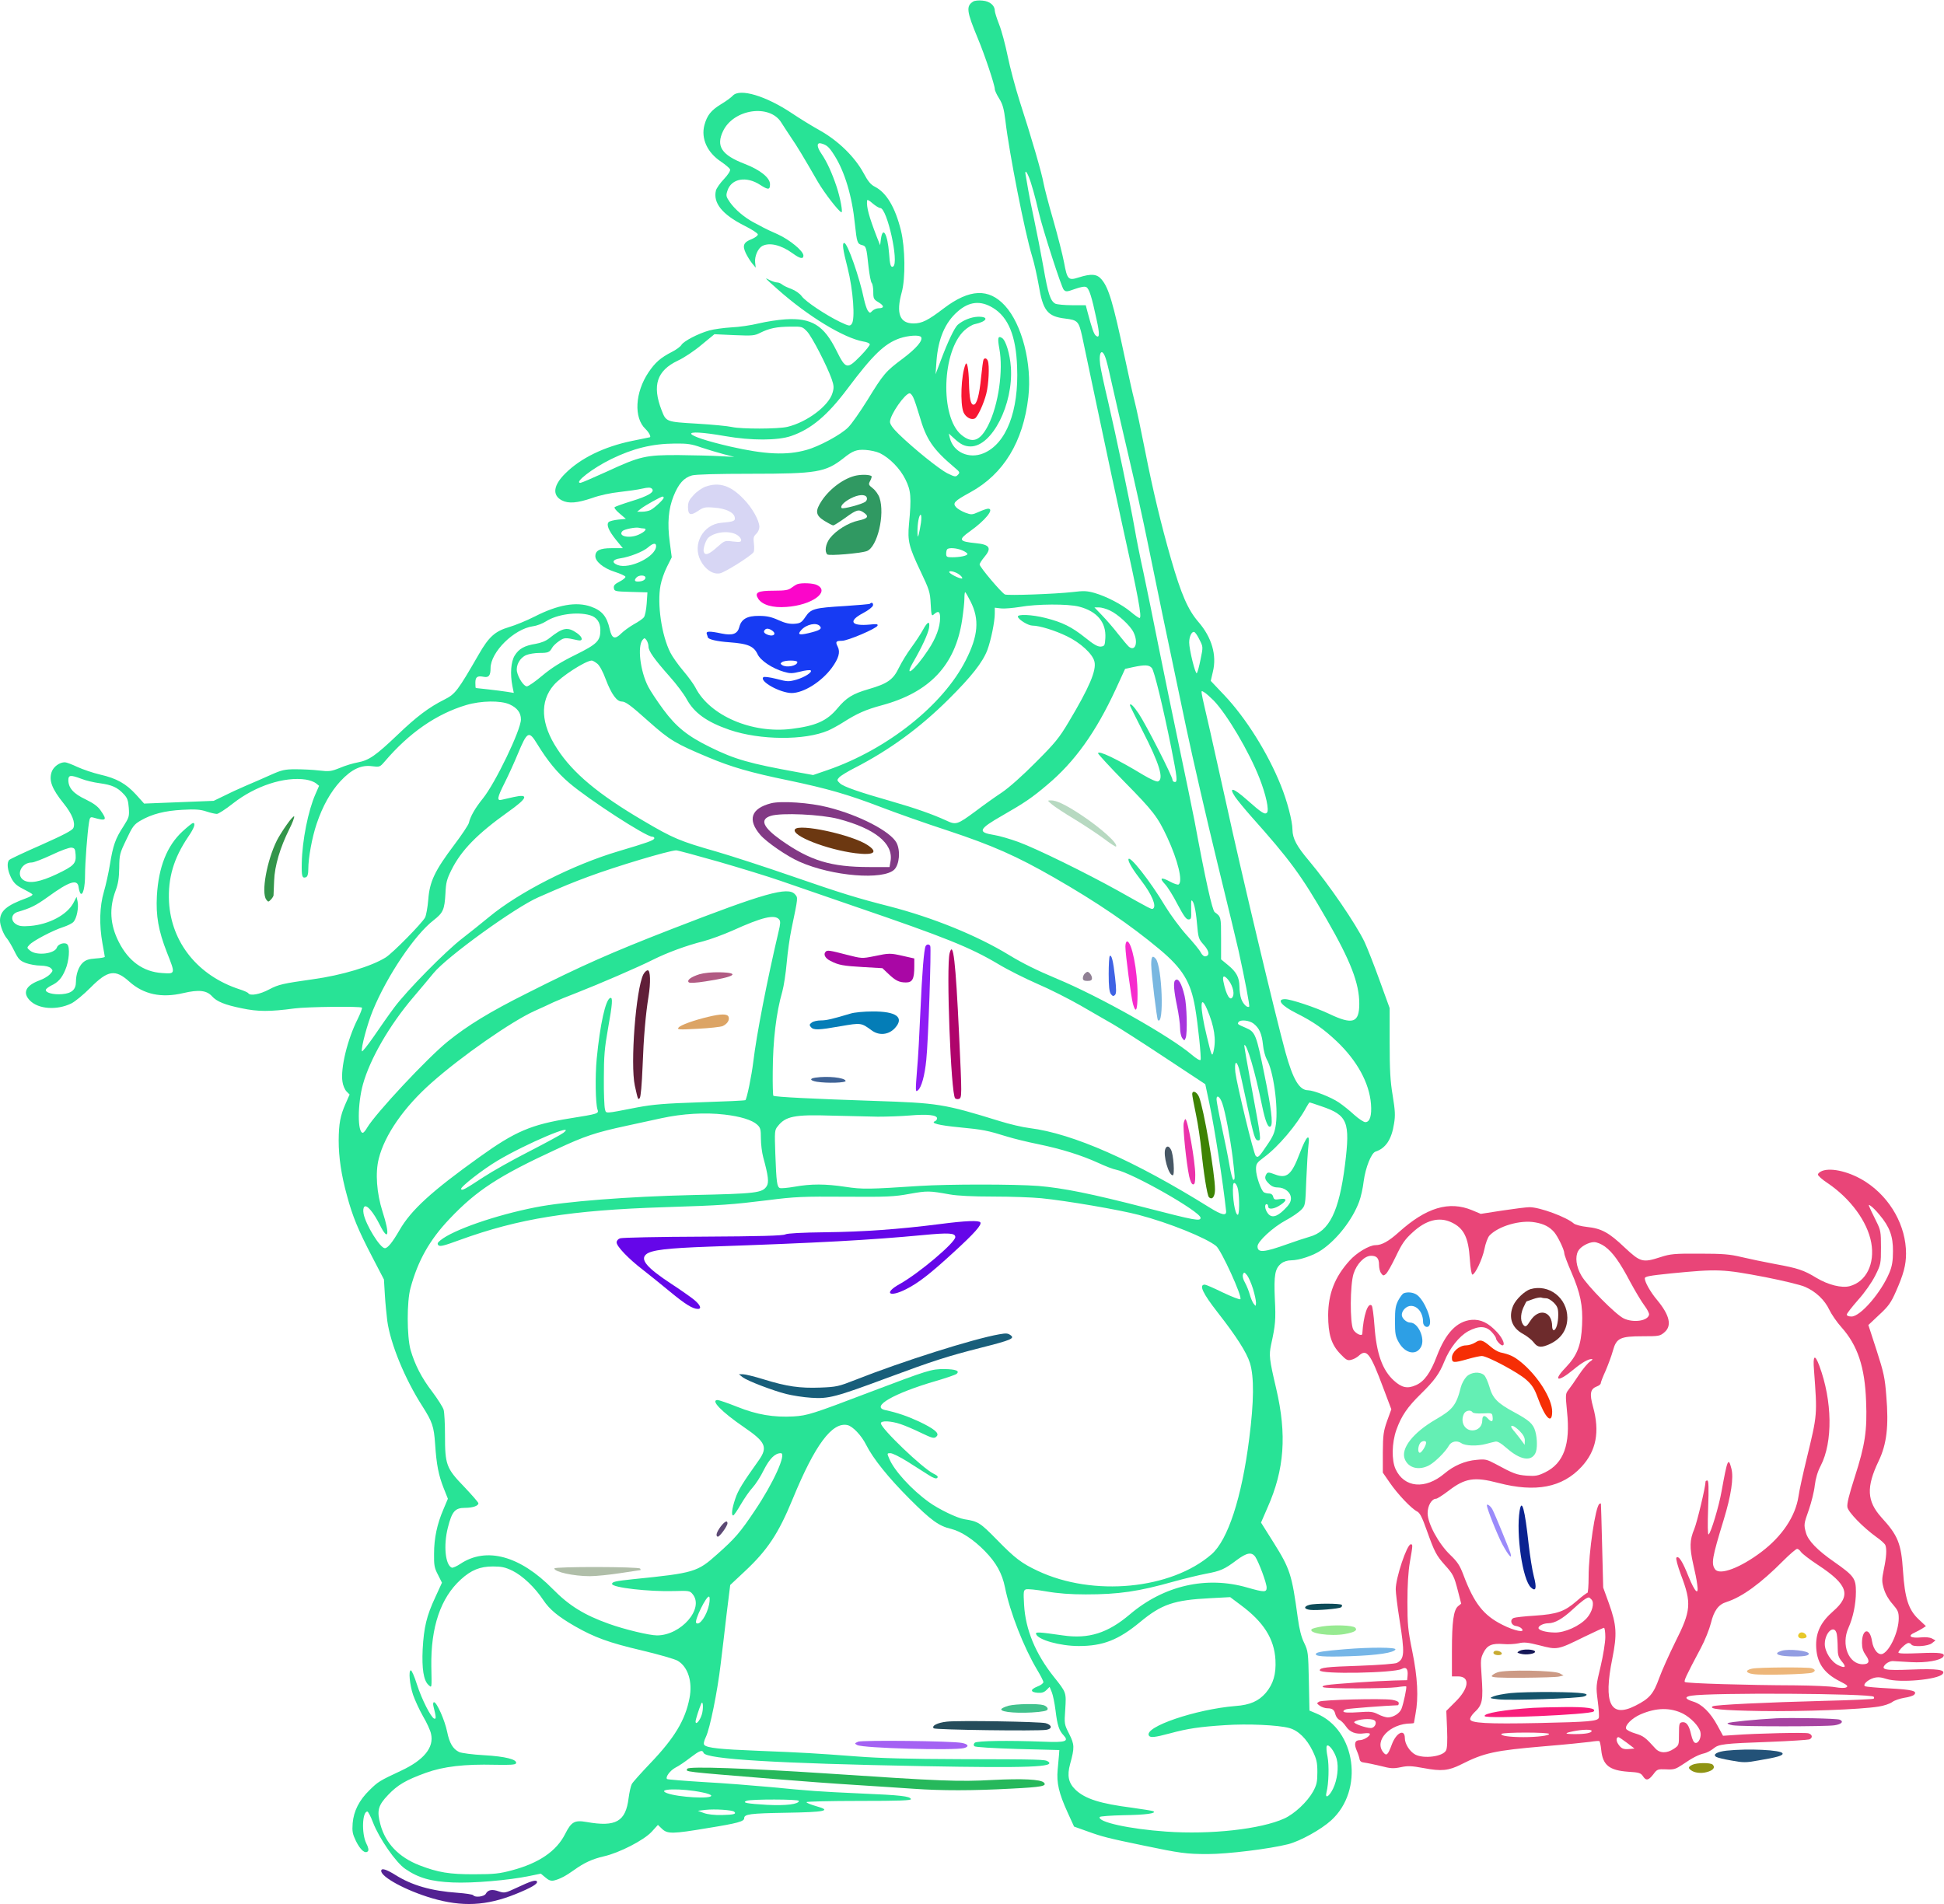 <?xml version="1.0" standalone="no"?>
<svg xmlns:xlink="http://www.w3.org/1999/xlink" id="svg" version="1.0" xmlns="http://www.w3.org/2000/svg" width="1280pt" height="1254pt" viewBox="0 0 1280 1254" preserveAspectRatio="xMidYMid meet">
<g transform="translate(0,1254) scale(0.1,-0.1)" fill="#000000" stroke="none">
<path d="M6408 12530 c-48 -30 -44 -64 30 -242 45 -107 112 -308 112 -334 0&#10;-10 13 -38 29 -63 23 -37 31 -66 41 -146 25 -214 128 -736 175 -890 14 -44 33&#10;-130 44 -192 28 -170 58 -207 175 -221 82 -10 89 -18 111 -116 8 -39 58 -273&#10;110 -521 52 -247 120 -565 151 -705 109 -491 135 -630 117 -630 -5 0 -31 18&#10;-58 41 -59 49 -159 101 -238 124 -49 14 -72 15 -145 6 -114 -13 -422 -24 -445&#10;-16 -21 9 -167 181 -167 198 1 7 14 28 30 47 52 61 38 84 -56 93 -110 11 -116&#10;22 -39 77 103 73 165 150 121 150 -7 0 -35 -9 -61 -21 -45 -20 -49 -20 -90 -5&#10;-23 9 -50 25 -60 36 -24 27 -12 40 94 98 219 120 348 332 382 627 25 220 -42&#10;480 -154 602 -106 116 -233 111 -402 -17 -106 -81 -145 -100 -200 -100 -91 0&#10;-116 66 -78 204 26 92 23 295 -5 409 -38 152 -95 248 -171 287 -28 14 -46 36&#10;-76 92 -58 106 -166 211 -285 278 -52 29 -135 80 -184 113 -173 116 -345 167&#10;-391 117 -11 -12 -45 -37 -77 -56 -67 -41 -92 -73 -110 -138 -23 -88 18 -180&#10;110 -241 29 -20 56 -42 59 -51 3 -9 -13 -34 -40 -63 -26 -27 -49 -61 -53 -75&#10;-20 -82 41 -158 185 -231 50 -25 91 -51 91 -59 0 -8 -18 -21 -39 -30 -55 -21&#10;-64 -42 -41 -92 10 -21 29 -52 42 -68 l24 -29 -4 35 c-4 40 18 92 47 108 48&#10;25 124 7 201 -49 48 -35 70 -39 70 -14 0 30 -90 104 -169 140 -42 18 -85 39&#10;-96 45 -10 6 -39 21 -64 34 -61 33 -122 85 -155 132 -26 38 -27 44 -16 77 26&#10;80 125 97 216 37 53 -34 64 -33 64 5 0 42 -64 94 -165 133 -154 59 -192 117&#10;-144 217 70 146 308 180 384 55 11 -18 39 -60 62 -95 42 -61 81 -126 179 -296&#10;43 -73 134 -191 154 -199 11 -4 -7 94 -31 167 -31 93 -65 167 -100 218 -34 49&#10;-33 79 3 67 33 -10 48 -23 83 -79 67 -106 116 -269 134 -451 13 -121 16 -130&#10;47 -138 27 -7 29 -13 43 -145 6 -52 15 -99 21 -105 5 -5 10 -32 10 -58 0 -45&#10;3 -50 35 -69 38 -23 38 -39 0 -39 -13 0 -31 -8 -41 -17 -15 -16 -17 -16 -30 1&#10;-7 10 -18 44 -25 75 -29 143 -109 371 -130 371 -15 0 -10 -41 22 -165 36 -142&#10;51 -338 27 -368 -12 -16 -17 -15 -77 13 -91 44 -226 133 -252 169 -13 18 -42&#10;38 -68 48 -25 9 -53 22 -62 30 -8 7 -23 13 -33 13 -9 0 -31 7 -49 16 -36 19&#10;-35 17 53 -61 200 -178 436 -321 564 -344 22 -3 41 -11 43 -18 2 -6 -26 -41&#10;-62 -78 -88 -89 -96 -87 -157 35 -83 168 -164 218 -337 207 -48 -3 -126 -15&#10;-176 -27 -49 -12 -130 -24 -180 -26 -49 -3 -115 -12 -144 -20 -75 -21 -168&#10;-70 -184 -95 -6 -11 -34 -32 -62 -46 -76 -39 -111 -70 -155 -135 -89 -133 -98&#10;-299 -20 -373 24 -23 40 -55 27 -55 -1 0 -54 -11 -117 -24 -183 -38 -337 -113&#10;-438 -214 -79 -78 -87 -143 -23 -177 45 -23 101 -18 199 15 52 19 125 34 182&#10;40 52 6 119 15 148 22 41 9 55 9 65 -1 20 -21 -25 -48 -137 -82 -55 -17 -105&#10;-35 -109 -39 -5 -4 10 -23 33 -42 l41 -35 -51 -5 c-28 -3 -56 -10 -62 -16 -17&#10;-17 -1 -56 47 -116 l46 -56 -74 0 c-77 0 -107 -15 -107 -53 0 -35 54 -79 125&#10;-102 38 -12 71 -27 73 -33 2 -6 -15 -20 -38 -32 -32 -16 -41 -26 -38 -43 3&#10;-21 8 -22 112 -25 l109 -3 -5 -74 c-3 -41 -11 -82 -19 -91 -7 -9 -37 -30 -67&#10;-46 -29 -17 -66 -44 -82 -60 -41 -41 -61 -34 -75 27 -19 86 -51 124 -124 150&#10;-96 34 -217 13 -370 -65 -53 -27 -129 -58 -170 -70 -91 -27 -132 -63 -199&#10;-180 -138 -239 -154 -261 -226 -297 -102 -51 -184 -113 -307 -231 -146 -139&#10;-189 -169 -264 -183 -29 -5 -82 -21 -117 -36 -57 -23 -70 -25 -138 -17 -41 5&#10;-111 8 -155 8 -69 0 -91 -5 -160 -36 -44 -20 -118 -52 -165 -72 -47 -20 -114&#10;-51 -149 -69 l-64 -31 -229 -9 -229 -9 -53 59 c-66 72 -127 107 -237 132 -47&#10;11 -114 34 -149 50 -36 17 -73 31 -83 31 -35 0 -75 -29 -87 -64 -19 -57 2&#10;-111 79 -207 56 -69 79 -128 64 -162 -8 -16 -63 -45 -211 -111 -110 -48 -205&#10;-93 -211 -99 -18 -18 -12 -68 12 -117 18 -35 34 -51 77 -73 30 -15 58 -31 63&#10;-36 5 -5 -12 -16 -40 -26 -129 -47 -173 -84 -173 -148 0 -32 24 -94 47 -119 8&#10;-9 30 -46 47 -80 27 -55 37 -65 76 -80 25 -9 68 -17 97 -17 34 -1 57 -7 68&#10;-17 15 -15 14 -18 -6 -40 -12 -13 -43 -31 -68 -40 -92 -34 -115 -82 -63 -134&#10;56 -56 176 -64 270 -19 27 13 82 59 128 105 114 115 163 123 256 39 94 -84&#10;211 -109 355 -75 102 24 154 18 189 -21 31 -35 86 -57 195 -79 109 -23 184&#10;-23 349 -1 83 11 433 15 443 5 3 -4 -9 -36 -27 -73 -69 -136 -115 -328 -101&#10;-415 3 -23 15 -51 26 -63 l21 -21 -26 -59 c-36 -81 -45 -133 -46 -243 0 -111&#10;17 -228 55 -365 36 -135 73 -224 165 -401 l78 -150 6 -100 c3 -54 11 -132 16&#10;-173 21 -151 116 -383 232 -563 64 -101 75 -131 83 -248 9 -137 23 -205 55&#10;-287 l29 -73 -29 -69 c-42 -97 -62 -191 -62 -293 -1 -76 2 -94 26 -139 l26&#10;-52 -44 -96 c-57 -122 -75 -197 -83 -342 -6 -128 6 -206 38 -235 23 -21 22&#10;-27 19 121 -4 259 61 452 194 573 68 62 126 86 211 86 58 0 81 -5 129 -28 67&#10;-33 148 -110 203 -193 42 -63 98 -109 209 -173 128 -73 223 -108 436 -158 114&#10;-27 222 -58 240 -69 68 -40 99 -138 78 -246 -28 -146 -100 -264 -260 -431 -59&#10;-62 -113 -122 -120 -135 -7 -13 -16 -55 -21 -92 -19 -155 -83 -192 -276 -158&#10;-80 14 -101 2 -142 -79 -57 -113 -173 -192 -350 -239 -82 -22 -118 -26 -246&#10;-26 -165 -1 -241 12 -363 59 -136 53 -224 145 -257 268 -25 92 -16 126 51 196&#10;63 66 116 97 248 145 116 42 255 58 455 53 102 -2 135 0 139 10 8 25 -70 45&#10;-211 53 -75 4 -149 14 -164 21 -41 20 -64 59 -79 134 -15 74 -68 194 -86 194&#10;-6 0 -8 -11 -4 -27 18 -71 19 -86 5 -81 -21 7 -82 126 -114 226 -16 51 -34 92&#10;-40 92 -16 -1 -8 -93 15 -162 12 -34 41 -98 65 -140 25 -42 49 -95 53 -116 21&#10;-90 -47 -173 -197 -243 -143 -67 -151 -72 -207 -127 -69 -67 -105 -138 -112&#10;-219 -4 -54 -1 -70 22 -118 29 -58 60 -85 78 -67 7 7 4 25 -11 54 -31 65 -26&#10;208 8 208 5 0 22 -32 37 -72 40 -104 151 -265 213 -306 87 -60 170 -83 311&#10;-89 131 -6 369 14 508 43 l73 15 30 -25 c23 -20 37 -24 57 -20 38 9 79 31 132&#10;69 67 48 119 72 196 90 102 23 263 106 314 161 l42 46 27 -26 c36 -34 68 -34&#10;300 5 199 32 241 44 241 65 0 27 39 32 272 36 265 4 309 14 200 44 -34 10 -62&#10;21 -62 26 0 4 156 8 346 8 270 0 345 3 342 12 -7 19 -67 26 -331 37 -282 13&#10;-325 16 -592 42 -110 10 -307 26 -439 33 -131 8 -241 17 -244 20 -12 13 20 56&#10;55 75 21 10 65 40 97 65 63 48 80 55 89 32 16 -41 479 -69 1442 -87 698 -13&#10;881 -6 825 31 -20 13 -47 14 -580 15 -336 1 -525 6 -680 18 -279 21 -345 25&#10;-647 37 -254 10 -336 19 -355 38 -7 7 -4 24 10 54 26 53 76 298 97 478 9 74&#10;27 222 39 329 l24 193 95 89 c151 141 223 250 317 479 146 355 259 507 360&#10;485 35 -8 92 -68 123 -130 45 -90 147 -217 286 -356 142 -142 193 -179 275&#10;-198 65 -16 148 -71 221 -146 75 -77 113 -146 132 -238 33 -165 124 -396 211&#10;-542 23 -38 42 -75 42 -83 0 -7 -18 -21 -40 -29 -48 -19 -47 -37 3 -41 26 -2&#10;42 3 57 18 l21 21 14 -34 c8 -19 19 -73 25 -121 12 -99 23 -132 53 -164 37&#10;-40 13 -48 -131 -42 -237 9 -440 6 -454 -7 -8 -9 -9 -16 -2 -23 6 -6 124 -13&#10;285 -18 l274 -7 -2 -30 c-1 -16 -5 -61 -9 -100 -8 -86 8 -155 66 -282 l42 -92&#10;87 -31 c96 -35 134 -45 371 -94 239 -50 281 -56 422 -56 132 0 407 34 530 65&#10;80 21 216 96 283 157 218 198 163 596 -98 704 l-45 19 -4 195 c-4 187 -5 197&#10;-31 251 -19 38 -32 91 -42 165 -39 287 -51 322 -159 495 l-83 132 43 99 c111&#10;250 128 479 57 783 -46 196 -48 219 -34 288 29 131 32 166 25 303 -7 158 1&#10;201 43 234 15 12 41 20 63 20 55 0 150 32 203 69 102 70 202 199 246 317 11&#10;29 25 90 30 135 12 90 50 186 78 195 67 22 106 80 122 185 9 53 7 86 -9 184&#10;-16 95 -20 168 -20 348 l0 228 -66 182 c-36 100 -81 214 -99 253 -57 119 -234&#10;378 -365 534 -83 98 -109 148 -110 206 0 56 -35 190 -77 293 -85 212 -230 443&#10;-371 592 l-90 95 14 60 c27 109 -7 226 -95 328 -69 80 -113 180 -181 416 -64&#10;223 -119 450 -171 715 -27 137 -58 284 -69 325 -11 41 -40 172 -65 290 -76&#10;357 -105 455 -152 510 -30 36 -68 39 -150 13 -69 -22 -76 -15 -97 99 -9 48&#10;-41 174 -71 279 -31 106 -59 215 -64 243 -10 61 -82 309 -156 536 -29 91 -65&#10;226 -80 300 -15 74 -40 168 -56 208 -16 41 -29 82 -29 92 0 34 -33 62 -80 66&#10;-25 3 -53 0 -62 -6z m366 -1155 c15 -35 43 -134 66 -235 26 -112 149 -493 164&#10;-508 14 -15 21 -14 74 5 40 14 64 18 75 12 19 -11 36 -66 67 -212 22 -99 20&#10;-128 -5 -107 -13 11 -26 49 -55 158 l-11 42 -90 0 c-50 0 -99 5 -110 10 -33&#10;18 -48 63 -79 242 -17 95 -44 234 -60 308 -16 74 -34 164 -40 200 -6 36 -13&#10;77 -16 93 -8 38 3 34 20 -8z m-978 -205 c45 0 125 -360 85 -385 -16 -9 -22 11&#10;-27 87 -10 128 -42 183 -54 92 l-5 -39 -23 58 c-51 133 -67 192 -63 236 1 8&#10;14 2 36 -18 20 -17 43 -31 51 -31z m743 -658 c100 -61 151 -185 158 -388 12&#10;-292 -72 -507 -221 -569 -96 -40 -199 7 -222 101 l-7 29 34 -31 c44 -41 71&#10;-54 110 -54 141 0 282 278 265 521 -6 87 -33 177 -58 193 -27 17 -31 1 -18&#10;-70 27 -143 -6 -371 -73 -504 -53 -105 -105 -124 -178 -63 -141 119 -127 553&#10;22 688 21 19 51 37 66 40 84 18 98 51 21 49 -45 -2 -97 -23 -132 -53 -21 -19&#10;-65 -110 -112 -236 l-34 -90 6 85 c11 149 56 255 139 328 76 67 151 75 234 24z&#10;m-1225 -155 c33 -35 131 -226 162 -313 15 -44 16 -58 5 -93 -25 -84 -167 -191&#10;-296 -222 -63 -15 -305 -15 -366 -1 -25 6 -129 16 -230 22 -205 12 -203 12&#10;-233 89 -63 163 -31 260 107 326 40 18 110 65 156 104 l85 70 130 -6 c121 -5&#10;134 -4 173 16 59 29 105 39 197 40 77 1 79 0 110 -32z m751 -37 c13 -22 -31&#10;-74 -120 -141 -114 -85 -127 -100 -235 -276 -47 -75 -103 -156 -126 -178 -46&#10;-47 -192 -126 -274 -148 -130 -37 -272 -30 -501 22 -325 75 -350 124 -34 69&#10;170 -30 347 -30 435 1 131 45 238 135 370 311 168 224 244 297 344 332 56 19&#10;131 24 141 8z m1219 -152 c9 -29 26 -105 40 -168 14 -63 61 -268 105 -455 44&#10;-187 100 -441 125 -565 50 -248 132 -642 256 -1230 45 -212 137 -612 205 -890&#10;68 -278 131 -539 140 -580 41 -187 75 -364 70 -369 -12 -11 -40 17 -52 50 -7&#10;19 -12 56 -12 82 -1 61 -20 96 -76 142 l-45 37 0 139 c0 141 0 142 -42 172&#10;-16 12 -60 208 -133 602 -15 77 -60 295 -100 485 -40 190 -101 485 -135 655&#10;-34 171 -79 391 -100 490 -22 99 -49 234 -60 300 -29 165 -121 603 -174 831&#10;-25 104 -48 212 -52 241 -12 94 16 115 40 31z m-1271 -245 c8 -16 26 -70 41&#10;-121 44 -155 88 -220 230 -340 36 -30 38 -34 23 -49 -14 -15 -20 -14 -69 10&#10;-55 28 -220 161 -320 258 -39 38 -58 65 -58 81 0 46 99 188 130 188 5 0 16&#10;-12 23 -27z m-1395 -330 c42 -14 109 -34 147 -44 l70 -18 -95 5 c-52 3 -174 6&#10;-270 7 -218 1 -255 -7 -473 -108 -90 -41 -169 -75 -175 -75 -45 0 80 97 203&#10;157 144 70 269 101 418 102 82 1 111 -3 175 -26z m1175 -37 c65 -32 134 -102&#10;169 -174 36 -73 40 -115 23 -294 -10 -111 -1 -148 77 -312 57 -120 62 -135 66&#10;-213 4 -78 6 -83 22 -68 28 25 40 18 40 -23 0 -62 -27 -135 -79 -213 -89 -134&#10;-165 -195 -96 -76 56 97 95 182 102 221 8 50 -9 45 -40 -12 -14 -26 -49 -79&#10;-77 -117 -28 -38 -64 -97 -81 -132 -38 -79 -74 -105 -202 -142 -103 -30 -145&#10;-56 -204 -127 -69 -82 -141 -114 -301 -134 -260 -33 -539 87 -633 272 -10 20&#10;-46 70 -80 110 -34 40 -72 94 -85 120 -58 114 -88 320 -65 443 6 33 25 88 43&#10;123 l31 62 -13 99 c-17 126 -9 219 25 304 33 82 68 121 121 136 25 7 167 11&#10;389 11 433 0 490 10 607 101 63 51 89 60 148 56 30 -2 72 -11 93 -21z m-1423&#10;-294 c0 -11 -60 -67 -87 -81 -12 -6 -37 -11 -55 -11 l-33 0 25 20 c28 22 131&#10;79 143 80 4 0 7 -4 7 -8z m1694 -164 c-4 -29 -11 -64 -15 -78 -6 -21 -7 -19&#10;-8 15 -1 55 10 115 21 115 5 0 6 -23 2 -52z m-1828 -38 c29 0 12 -22 -31 -41&#10;-62 -28 -140 -10 -106 24 12 12 88 27 109 21 8 -2 20 -4 28 -4z m84 -116 c0&#10;-69 -174 -155 -253 -125 -42 16 -34 37 17 44 61 9 152 44 184 73 31 27 52 31&#10;52 8z m2015 -28 c19 -8 35 -19 35 -24 0 -12 -49 -22 -101 -22 -34 0 -39 3 -39&#10;23 0 13 3 27 7 30 11 12 62 8 98 -7z m-10 -167 c11 -10 14 -19 8 -19 -20 0&#10;-83 33 -83 43 0 14 53 -2 75 -24z m-2075 -13 c0 -15 -21 -26 -51 -26 -22 0&#10;-24 11 -7 28 17 17 58 15 58 -2z m2141 -158 c59 -117 50 -225 -32 -386 -149&#10;-295 -516 -587 -909 -723 l-96 -33 -99 18 c-321 58 -416 85 -580 166 -147 72&#10;-222 132 -307 247 -40 54 -85 122 -100 151 -53 103 -72 266 -37 308 12 14 14&#10;14 26 -2 7 -10 13 -29 13 -42 0 -30 38 -83 139 -197 44 -49 94 -116 111 -147&#10;50 -93 134 -153 285 -205 201 -68 494 -70 648 -4 23 10 67 34 97 53 92 59 151&#10;85 255 113 316 85 485 264 530 562 8 54 15 117 15 141 0 23 2 42 5 42 3 0 19&#10;-28 36 -62z m714 -33 c119 -31 179 -103 173 -207 -3 -49 -5 -53 -29 -56 -20&#10;-2 -46 12 -104 59 -89 71 -150 101 -260 129 -90 23 -189 27 -183 8 7 -21 69&#10;-58 96 -58 45 0 147 -31 227 -70 88 -42 169 -116 181 -166 15 -58 -34 -172&#10;-169 -398 -63 -106 -90 -139 -217 -266 -86 -87 -177 -168 -225 -200 -44 -29&#10;-121 -84 -171 -122 -122 -90 -129 -92 -195 -61 -87 40 -203 81 -353 124 -221&#10;63 -321 98 -345 120 -21 20 -21 22 -6 39 10 11 54 38 99 61 232 119 432 265&#10;622 454 150 149 224 243 255 324 24 65 49 186 49 241 l0 38 43 -5 c23 -2 78 3&#10;122 10 113 20 316 21 390 2z m202 -25 c53 -24 136 -100 157 -145 32 -66 11&#10;-128 -31 -94 -9 8 -41 46 -71 84 -30 39 -78 94 -106 123 l-50 52 29 0 c17 0&#10;49 -9 72 -20z m-3424 -31 c45 -12 70 -47 70 -97 0 -73 -20 -93 -165 -165 -96&#10;-47 -157 -86 -217 -136 -46 -39 -92 -71 -102 -71 -20 0 -56 54 -65 97 -8 42&#10;19 91 61 109 19 8 58 14 87 14 57 0 67 4 84 35 6 11 26 30 45 43 34 24 42 24&#10;122 6 38 -9 36 18 -3 46 -62 44 -94 38 -183 -33 -22 -18 -55 -31 -90 -37 -74&#10;-12 -110 -32 -138 -77 -25 -41 -31 -120 -15 -202 l9 -44 -44 7 c-24 4 -80 11&#10;-124 16 -44 5 -81 9 -82 9 -2 1 -3 16 -3 35 0 38 13 47 54 39 34 -7 46 8 46&#10;56 0 107 154 259 280 277 25 3 63 18 85 32 71 46 203 65 288 41z m4015 -162&#10;c24 -47 24 -47 7 -129 -9 -46 -20 -87 -25 -91 -9 -10 -50 155 -50 202 0 39 17&#10;74 33 69 7 -2 23 -25 35 -51z m-3966 -157 c15 -11 38 -53 57 -105 37 -97 72&#10;-145 105 -145 25 0 60 -26 177 -131 141 -125 175 -145 394 -237 150 -63 276&#10;-100 530 -152 256 -54 388 -92 605 -175 96 -37 296 -108 444 -156 292 -97 450&#10;-167 696 -308 284 -163 501 -311 694 -472 153 -128 206 -215 235 -384 19 -109&#10;42 -335 36 -345 -4 -6 -29 9 -58 34 -145 123 -606 383 -887 500 -136 57 -226&#10;102 -315 156 -211 129 -502 247 -788 321 -216 55 -319 87 -643 199 -176 61&#10;-398 133 -494 161 -245 70 -286 87 -486 205 -293 172 -462 313 -565 472 -108&#10;164 -116 312 -23 420 48 57 208 160 250 162 6 0 22 -9 36 -20z m3652 -29 c16&#10;-18 74 -257 129 -531 38 -191 41 -220 23 -220 -9 0 -16 7 -16 15 0 22 -175&#10;365 -222 435 -34 51 -58 74 -58 55 0 -3 37 -78 83 -168 111 -216 142 -318 102&#10;-333 -9 -4 -51 15 -98 43 -173 105 -297 164 -297 142 0 -5 78 -90 173 -187&#10;192 -195 219 -231 282 -365 71 -153 105 -293 75 -312 -5 -3 -31 5 -56 19 -59&#10;32 -73 25 -33 -17 17 -18 54 -77 82 -132 40 -75 57 -100 72 -100 18 0 20 6 18&#10;63 -1 34 0 62 2 62 14 0 28 -57 36 -148 9 -101 11 -106 45 -144 36 -41 41 -70&#10;12 -76 -10 -2 -23 8 -32 26 -8 16 -50 67 -93 114 -43 48 -105 132 -140 189&#10;-98 165 -243 349 -243 308 0 -18 31 -69 85 -139 69 -90 102 -168 77 -184 -10&#10;-6 -13 -4 -232 119 -209 116 -532 275 -654 320 -55 20 -127 41 -160 46 -112&#10;18 -104 38 55 129 145 83 195 117 295 202 180 151 319 345 450 628 l62 135 54&#10;12 c77 16 103 15 122 -6z m407 -214 c88 -91 234 -338 302 -512 42 -107 65&#10;-211 49 -227 -14 -14 -34 -2 -132 85 -89 79 -123 88 -78 20 14 -21 61 -78 104&#10;-127 258 -289 333 -391 499 -680 158 -274 215 -422 215 -556 0 -127 -43 -141&#10;-200 -66 -89 42 -251 96 -289 96 -58 0 -24 -43 72 -91 117 -59 181 -104 270&#10;-188 133 -127 213 -273 224 -411 6 -76 -7 -120 -37 -120 -11 0 -44 22 -73 48&#10;-29 27 -75 64 -102 82 -50 34 -164 79 -202 80 -57 0 -99 69 -149 250 -65 236&#10;-293 1193 -388 1630 -31 140 -79 356 -107 480 -70 305 -66 274 -40 261 11 -6&#10;39 -31 62 -54z m-4635 -26 c50 -23 74 -55 74 -99 0 -69 -169 -420 -251 -521&#10;-50 -62 -82 -117 -92 -161 -4 -14 -47 -79 -97 -145 -127 -169 -161 -240 -170&#10;-358 -4 -51 -14 -105 -21 -119 -21 -39 -213 -234 -259 -263 -94 -59 -290 -118&#10;-480 -144 -197 -28 -226 -34 -288 -67 -62 -33 -125 -44 -137 -25 -3 5 -29 17&#10;-58 26 -273 89 -449 307 -464 575 -8 157 30 287 126 429 40 58 51 91 32 91 -6&#10;0 -36 -25 -69 -55 -103 -95 -158 -235 -169 -425 -7 -131 10 -229 66 -372 57&#10;-144 57 -142 -32 -136 -124 8 -221 78 -285 205 -58 114 -64 224 -20 340 16 43&#10;22 81 23 148 1 86 3 95 47 186 40 86 51 100 92 124 75 44 161 66 278 72 83 5&#10;118 2 157 -11 27 -9 58 -16 69 -16 10 0 58 31 106 69 148 116 338 178 480 157&#10;25 -4 55 -15 66 -24 l21 -17 -24 -55 c-48 -108 -87 -305 -90 -452 -2 -90 2&#10;-104 28 -95 10 5 15 20 15 54 0 74 25 210 55 298 39 116 92 211 157 281 73 78&#10;136 108 208 98 49 -6 51 -6 83 31 161 189 340 313 537 372 98 29 227 31 286 4z&#10;m182 -262 c67 -109 131 -188 210 -255 130 -111 505 -354 546 -354 10 0 16 -6&#10;14 -12 -5 -13 -48 -28 -233 -83 -304 -90 -657 -270 -855 -434 -47 -39 -126&#10;-102 -175 -140 -110 -84 -368 -346 -450 -457 -33 -44 -93 -130 -134 -190 -41&#10;-59 -76 -103 -78 -97 -7 21 36 182 73 271 93 226 275 496 398 591 64 50 73 70&#10;79 178 3 70 9 93 40 155 64 128 169 236 371 380 130 92 142 122 38 99 -31 -7&#10;-67 -15 -79 -18 -33 -8 -30 13 21 114 24 48 63 133 85 187 63 151 73 157 129&#10;65z m-3002 -228 c27 -11 82 -24 121 -29 80 -11 116 -27 157 -71 25 -26 30 -42&#10;34 -91 4 -57 2 -63 -36 -123 -52 -79 -68 -125 -88 -249 -9 -55 -27 -137 -40&#10;-181 -28 -95 -32 -216 -9 -342 8 -44 15 -83 15 -86 0 -4 -27 -9 -60 -11 -45&#10;-3 -66 -10 -85 -28 -27 -25 -45 -76 -45 -126 0 -51 -28 -76 -91 -81 -59 -5&#10;-113 10 -107 30 3 6 18 18 34 26 46 21 71 49 94 104 25 57 32 149 13 168 -16&#10;16 -60 3 -68 -20 -13 -42 -132 -57 -176 -22 -23 19 -23 20 -5 39 23 26 154 95&#10;223 117 28 9 58 24 67 34 21 23 35 93 27 133 l-7 32 -20 -39 c-41 -79 -161&#10;-143 -286 -153 -53 -4 -73 -1 -93 12 -37 24 -31 67 10 80 86 25 120 42 197 97&#10;147 107 200 123 206 64 2 -16 8 -34 12 -39 16 -16 30 42 30 122 0 79 15 277&#10;26 345 5 34 9 38 28 33 86 -25 94 -18 49 46 -19 28 -47 48 -100 74 -79 37&#10;-113 75 -113 127 0 33 15 35 86 8z m-38 -500 c4 -58 -12 -74 -125 -128 -108&#10;-51 -179 -64 -218 -39 -52 34 -14 116 54 116 14 0 73 23 131 50 60 29 116 49&#10;130 48 22 -3 25 -8 28 -47z m4234 -46 c145 -42 328 -98 408 -126 80 -28 302&#10;-104 493 -170 591 -202 755 -268 940 -378 61 -37 177 -95 257 -130 80 -34 208&#10;-99 285 -143 77 -45 172 -99 210 -121 39 -22 192 -120 340 -218 l271 -179 27&#10;-127 c35 -165 91 -528 110 -708 4 -34 -27 -28 -109 23 -496 309 -899 487&#10;-1185 523 -44 5 -133 26 -197 46 -369 114 -404 119 -827 133 -393 13 -655 26&#10;-663 34 -3 4 -5 75 -4 159 1 206 23 389 63 527 10 36 23 121 29 190 6 69 20&#10;168 31 220 45 217 44 207 23 231 -46 51 -198 9 -813 -230 -396 -154 -591 -240&#10;-951 -422 -244 -122 -391 -212 -521 -317 -135 -109 -475 -473 -532 -569 -10&#10;-18 -23 -33 -28 -33 -36 0 -35 191 1 320 47 168 175 389 330 571 44 52 105&#10;124 135 161 87 107 538 433 690 499 173 76 220 95 330 136 183 68 527 171 577&#10;173 10 0 136 -34 280 -75z m398 -380 c10 -12 9 -28 -4 -82 -75 -318 -145 -678&#10;-166 -855 -11 -91 -42 -243 -52 -253 -3 -3 -135 -9 -294 -14 -239 -8 -312 -14&#10;-419 -34 -221 -43 -203 -42 -212 -10 -4 15 -8 107 -7 203 0 144 5 201 27 324&#10;30 167 33 210 15 204 -31 -11 -67 -174 -89 -400 -11 -116 -8 -294 5 -334 10&#10;-28 6 -29 -181 -59 -256 -41 -361 -86 -595 -254 -316 -226 -452 -350 -528&#10;-483 -47 -81 -77 -118 -96 -118 -31 0 -126 154 -140 227 -4 22 -2 39 5 46 16&#10;16 60 -36 102 -120 57 -113 67 -64 18 87 -39 123 -49 256 -25 350 39 156 166&#10;339 347 499 197 175 526 404 678 473 47 21 104 47 126 58 22 10 92 39 155 63&#10;143 56 401 167 500 217 94 47 222 94 330 121 46 12 133 44 194 71 194 88 277&#10;108 306 73z m2953 -393 c28 -31 46 -85 36 -111 -16 -42 -45 0 -64 97 -7 36 4&#10;41 28 14z m-135 -199 c48 -113 61 -200 42 -278 -9 -38 -13 -29 -45 105 -46&#10;189 -44 283 3 173z m306 -94 c38 -30 54 -66 62 -140 3 -35 15 -77 24 -94 44&#10;-73 77 -311 61 -429 -8 -55 -18 -79 -58 -137 -53 -79 -60 -86 -75 -71 -14 14&#10;-124 470 -134 550 -7 70 6 85 24 25 6 -21 29 -126 52 -233 47 -220 53 -240 75&#10;-240 20 0 19 9 -46 359 -27 145 -48 266 -46 268 15 15 72 -177 117 -399 22&#10;-107 41 -151 57 -135 16 16 3 123 -41 337 -54 268 -60 284 -123 311 -56 24&#10;-57 25 -48 38 11 18 71 12 99 -10z m-206 -525 c20 -57 51 -222 68 -354 16&#10;-134 17 -150 5 -150 -5 0 -17 44 -26 98 -9 53 -32 168 -51 254 -19 86 -34 167&#10;-34 178 0 34 23 18 38 -26z m651 -19 c175 -59 192 -102 157 -385 -39 -309&#10;-103 -439 -234 -475 -31 -9 -95 -30 -142 -47 -159 -57 -200 -60 -200 -16 0 32&#10;101 126 187 172 40 21 84 52 100 68 28 29 28 31 34 196 4 92 10 193 14 226 12&#10;89 -12 69 -57 -49 -54 -143 -85 -169 -164 -139 -39 15 -47 15 -55 3 -14 -23&#10;-11 -38 16 -64 16 -17 35 -25 58 -25 47 0 87 -33 87 -72 0 -23 -11 -42 -44&#10;-74 -50 -50 -86 -57 -110 -22 -18 25 -21 58 -6 58 6 0 10 -7 10 -15 0 -23 41&#10;-18 83 11 44 30 41 45 -9 37 -30 -5 -36 -3 -41 16 -3 13 -13 21 -27 21 -11 0&#10;-27 4 -34 8 -19 13 -52 107 -52 152 0 36 5 43 53 79 94 69 216 213 279 330 9&#10;17 19 31 21 31 2 0 36 -11 76 -25z m-3929 -55 c105 -12 182 -36 215 -66 22&#10;-20 25 -31 25 -91 0 -38 7 -93 15 -123 34 -124 39 -167 23 -192 -29 -44 -69&#10;-49 -488 -58 -425 -10 -839 -42 -1035 -81 -264 -52 -542 -149 -625 -217 -20&#10;-16 -22 -23 -13 -33 10 -10 39 -2 140 35 388 141 728 196 1347 216 384 12 445&#10;17 681 46 180 23 232 25 510 23 274 -2 323 0 425 19 118 21 129 20 264 -4 51&#10;-9 150 -14 285 -14 114 0 257 -5 317 -11 163 -16 514 -76 643 -110 198 -52&#10;443 -151 509 -205 34 -29 174 -335 159 -350 -4 -4 -56 16 -115 44 -59 29 -112&#10;52 -119 52 -41 0 -14 -57 86 -185 122 -156 189 -261 211 -331 28 -92 27 -252&#10;-5 -501 -49 -386 -140 -665 -248 -759 -265 -231 -780 -281 -1144 -109 -107 50&#10;-151 84 -270 206 -109 111 -122 120 -213 134 -47 7 -171 67 -234 113 -114 82&#10;-229 208 -261 286 -15 35 -15 36 8 36 13 0 64 -25 113 -56 49 -31 111 -70 137&#10;-87 34 -22 51 -27 58 -20 8 8 1 16 -24 28 -70 33 -347 298 -347 332 0 19 67&#10;16 131 -6 30 -10 88 -35 129 -55 83 -40 93 -42 109 -23 16 20 -20 49 -119 96&#10;-76 35 -142 58 -222 75 -97 22 58 111 333 191 68 20 130 41 137 47 24 20 -5&#10;31 -80 32 -86 0 -105 -6 -488 -151 -383 -146 -413 -155 -505 -161 -131 -7&#10;-240 11 -370 63 -63 25 -121 45 -130 45 -49 0 25 -77 174 -179 142 -97 157&#10;-131 99 -215 -111 -156 -138 -200 -157 -257 -22 -65 -27 -109 -13 -109 4 0 27&#10;33 50 73 23 39 57 89 77 110 20 22 54 74 75 118 38 74 73 109 111 109 40 0&#10;-48 -196 -171 -378 -97 -145 -130 -183 -247 -287 -132 -118 -150 -124 -556&#10;-165 -114 -12 -137 -17 -137 -31 0 -24 241 -52 409 -47 97 3 104 2 122 -21 77&#10;-94 -77 -271 -235 -271 -51 0 -216 40 -316 76 -163 58 -263 120 -370 229 -216&#10;220 -438 280 -609 166 -24 -16 -49 -27 -56 -25 -43 17 -56 147 -26 264 27 107&#10;47 130 113 130 50 0 88 13 88 30 0 6 -42 54 -94 109 -118 122 -126 145 -126&#10;340 0 75 -4 150 -9 167 -5 17 -38 69 -73 116 -72 93 -117 182 -145 279 -24 89&#10;-25 318 0 407 49 181 126 317 257 455 178 188 324 283 705 459 184 86 256 110&#10;460 154 88 19 192 42 230 50 138 30 287 39 415 24z m1010 -14 c58 0 153 3 211&#10;8 116 10 179 3 179 -19 0 -7 -6 -15 -12 -18 -36 -13 23 -28 159 -41 157 -15&#10;185 -21 314 -61 42 -13 135 -36 205 -50 155 -32 285 -73 397 -124 45 -21 97&#10;-41 115 -44 109 -22 557 -277 557 -317 0 -24 -38 -17 -355 65 -368 95 -549&#10;131 -714 145 -157 12 -590 12 -781 0 -331 -22 -377 -23 -488 -6 -132 20 -227&#10;20 -334 1 -46 -8 -89 -12 -98 -9 -19 8 -23 37 -30 225 -5 148 -5 157 16 182&#10;51 66 111 78 354 70 110 -3 247 -6 305 -7z m-2070 -106 c-14 -11 -115 -66&#10;-224 -122 -110 -56 -245 -132 -301 -169 -127 -83 -142 -91 -149 -80 -8 12 143&#10;130 241 188 192 114 524 254 433 183z m4442 -376 c10 -59 9 -164 -2 -164 -18&#10;0 -37 116 -31 193 2 33 26 12 33 -29z m98 -651 c11 -36 20 -77 20 -92 -1 -25&#10;-1 -25 -16 -6 -8 11 -19 38 -25 60 -6 22 -20 57 -31 77 -13 22 -18 43 -14 55&#10;7 17 9 16 27 -5 10 -13 28 -53 39 -89z m15 -1765 c23 -34 75 -173 75 -203 0&#10;-32 -15 -32 -127 0 -269 78 -549 14 -773 -176 -146 -124 -272 -164 -442 -139&#10;-161 23 -181 24 -176 9 12 -38 157 -79 281 -79 160 0 261 40 404 158 141 117&#10;222 145 461 157 l132 7 68 -51 c152 -112 222 -223 230 -362 5 -94 -14 -158&#10;-63 -217 -48 -55 -104 -80 -200 -87 -260 -21 -605 -138 -570 -195 9 -15 38&#10;-12 139 15 118 32 194 43 363 54 146 10 348 1 422 -19 59 -16 115 -71 153&#10;-149 27 -56 32 -77 32 -141 0 -64 -4 -83 -28 -128 -38 -68 -122 -147 -190&#10;-178 -154 -70 -484 -107 -778 -86 -242 17 -452 63 -437 96 2 5 74 10 159 12&#10;142 2 218 12 194 26 -5 3 -67 13 -139 23 -211 27 -309 58 -373 118 -47 45 -57&#10;93 -36 170 30 109 29 128 -6 198 -32 63 -33 65 -26 162 7 112 8 110 -75 214&#10;-121 152 -187 312 -196 474 -5 85 -4 97 12 102 9 4 69 -2 132 -13 80 -14 161&#10;-20 262 -20 218 0 347 19 581 85 69 19 163 42 210 51 97 18 122 29 203 90 66&#10;49 98 55 122 22z m-3596 -314 c-14 -71 -63 -143 -85 -122 -14 15 69 184 85&#10;173 5 -2 5 -26 0 -51z m-48 -725 c-12 -40 -41 -73 -41 -46 0 13 22 82 37 117&#10;12 28 16 -32 4 -71z m4180 -292 c15 -55 4 -140 -24 -197 -26 -53 -54 -68 -43&#10;-24 15 58 18 177 7 235 -7 33 -9 64 -5 71 11 17 51 -35 65 -85z m-4176 -221&#10;c31 -6 57 -15 58 -21 5 -24 -219 -11 -291 16 -78 30 95 34 233 5z m635 -56 c0&#10;-22 -86 -32 -208 -26 -135 8 -169 14 -136 27 29 11 344 11 344 -1z m-426 -71&#10;c17 -15 -1 -20 -80 -22 -49 -1 -94 4 -119 13 l-40 15 50 6 c62 7 177 -1 189&#10;-12z" style="fill:#28e396"/>
<path d="M6476 10172 c-3 -5 -10 -57 -16 -116 -12 -122 -29 -181 -50 -181 -19&#10;0 -27 39 -30 145 -2 92 -13 146 -23 120 -29 -71 -36 -258 -13 -315 15 -34 53&#10;-54 76 -40 18 11 58 98 74 162 16 61 22 187 10 217 -7 17 -20 21 -28 8z" style="fill:#f71733"/>
<path d="M5641 9409 c-80 -15 -176 -85 -230 -166 -45 -68 -42 -96 17 -133 26&#10;-16 52 -30 58 -30 6 0 42 23 80 50 74 54 88 58 122 34 36 -25 26 -39 -35 -52&#10;-67 -14 -149 -65 -189 -117 -28 -37 -36 -87 -17 -106 11 -11 221 7 261 22 69&#10;27 120 241 83 351 -7 21 -27 49 -44 62 -29 23 -30 26 -17 50 7 14 11 28 9 30&#10;-12 10 -59 12 -98 5z m66 -145 c4 -10 0 -22 -10 -29 -23 -16 -146 -49 -155&#10;-41 -12 12 14 40 58 63 51 27 98 30 107 7z" style="fill:#309962"/>
<path d="M4645 9335 c-22 -8 -57 -32 -77 -54 -31 -33 -38 -48 -38 -81 0 -52&#10;17 -58 66 -25 35 24 46 27 106 22 75 -5 131 -31 136 -65 4 -23 -7 -28 -90 -35&#10;-119 -11 -190 -141 -136 -247 30 -59 81 -94 127 -86 32 5 205 114 223 140 4 6&#10;5 31 2 56 -5 38 -2 48 15 64 12 11 21 31 21 46 0 42 -48 128 -106 186 -84 87&#10;-159 111 -249 79z m210 -319 c14 -9 25 -24 25 -32 0 -14 -8 -15 -54 -10 -54 7&#10;-54 7 -105 -38 -54 -48 -78 -56 -87 -31 -7 18 13 80 31 95 48 40 142 47 190&#10;16z" style="fill:#d7d6f4"/>
<path d="M5250 8693 c-8 -3 -26 -14 -39 -24 -19 -15 -41 -19 -116 -19 -107 0&#10;-129 -12 -102 -54 27 -40 95 -60 185 -53 167 11 290 100 202 144 -25 13 -102&#10;16 -130 6z" style="fill:#fb06c9"/>
<path d="M5728 8564 c-3 -3 -77 -9 -164 -15 -203 -12 -225 -18 -261 -72 -25&#10;-37 -34 -42 -72 -45 -32 -2 -61 4 -105 24 -46 21 -77 28 -128 28 -78 1 -117&#10;-21 -130 -73 -12 -46 -44 -58 -117 -43 -80 17 -105 16 -97 -4 3 -9 6 -17 6&#10;-19 0 -15 58 -29 145 -35 119 -9 158 -25 183 -78 19 -42 97 -94 173 -116 41&#10;-12 55 -12 108 1 34 9 65 12 69 8 12 -12 -38 -44 -94 -61 -51 -14 -59 -14&#10;-131 5 -48 12 -82 16 -87 11 -27 -27 110 -103 186 -104 79 0 197 74 265 166&#10;45 62 57 103 39 139 -17 33 -12 39 28 39 38 0 228 81 234 100 4 10 -7 12 -49&#10;7 -125 -12 -147 22 -47 75 35 18 64 41 66 51 3 16 -9 23 -20 11z m-329 -148&#10;c15 -18 -2 -28 -77 -46 -61 -14 -73 -9 -46 21 34 38 101 52 123 25z m-313 -30&#10;c28 -21 7 -40 -29 -27 -27 10 -33 21 -20 34 10 11 28 8 49 -7z m164 -206 c0&#10;-25 -71 -39 -100 -20 -13 9 -13 11 0 20 19 13 100 13 100 0z" style="fill:#173bf3"/>
<path d="M5077 7250 c-132 -34 -157 -108 -71 -208 41 -48 176 -141 258 -177&#10;216 -96 553 -123 625 -51 33 34 41 124 14 176 -40 75 -245 182 -453 234 -116&#10;30 -307 43 -373 26z m443 -103 c240 -63 362 -161 344 -276 l-7 -41 -132 0&#10;c-254 0 -391 42 -582 177 -120 85 -142 137 -68 160 69 22 330 10 445 -20z" style="fill:#823985"/>
<path d="M5234 7078 c-25 -41 210 -133 399 -157 122 -15 152 6 79 54 -102 68&#10;-453 144 -478 103z" style="fill:#6c3811"/>
<path d="M7410 6306 c0 -49 38 -335 50 -378 19 -67 30 -42 30 66 0 155 -38&#10;346 -69 346 -6 0 -11 -15 -11 -34z" style="fill:#f62bcd"/>
<path d="M7307 6244 c-4 -4 -7 -57 -7 -119 0 -81 4 -116 14 -131 12 -15 17&#10;-16 27 -7 10 10 10 35 1 116 -12 108 -23 153 -35 141z" style="fill:#4063e4"/>
<path d="M7580 6188 c0 -56 37 -358 44 -366 42 -42 28 353 -14 404 -22 25 -30&#10;15 -30 -38z" style="fill:#79b7e0"/>
<path d="M7142 6128 c-7 -7 -12 -20 -12 -30 0 -13 8 -18 30 -18 22 0 30 5 30&#10;18 0 17 -18 42 -30 42 -3 0 -11 -5 -18 -12z" style="fill:#908094"/>
<path d="M7737 6083 c-12 -11 -8 -68 13 -168 11 -53 20 -118 20 -144 0 -26 6&#10;-56 14 -67 14 -19 15 -19 23 1 12 30 8 213 -7 275 -20 86 -43 124 -63 103z" style="fill:#a733dd"/>
<path d="M6927 7242 c18 -15 84 -59 148 -97 64 -39 150 -96 192 -127 42 -32&#10;79 -56 81 -53 18 17 -101 124 -235 212 -96 63 -158 93 -193 92 -25 0 -25 0 7&#10;-27z" style="fill:#b7d9c1"/>
<path d="M1888 7109 c-25 -35 -54 -82 -65 -104 -66 -133 -104 -343 -70 -389&#10;13 -17 14 -17 30 -1 9 9 17 22 18 28 0 7 2 50 4 97 3 97 40 220 100 340 20 39&#10;34 77 32 83 -2 6 -24 -18 -49 -54z" style="fill:#32954a"/>
<path d="M6095 6310 c-11 -18 -24 -179 -35 -435 -6 -143 -15 -309 -21 -370&#10;-12 -153 -12 -160 5 -145 23 18 45 97 55 200 13 119 34 738 26 751 -8 12 -22&#10;12 -30 -1z" style="fill:#8e1cf4"/>
<path d="M6253 6264 c-24 -86 8 -929 36 -957 5 -5 17 -7 25 -4 20 8 20 19 1&#10;423 -23 490 -39 622 -62 538z" style="fill:#af046b"/>
<path d="M5437 6273 c-18 -17 -4 -44 31 -61 54 -28 83 -33 220 -41 l122 -7 38&#10;-36 c48 -46 72 -58 117 -58 43 0 55 23 55 105 l0 53 -71 16 c-88 20 -93 20&#10;-193 -1 -81 -16 -81 -16 -183 10 -107 28 -126 31 -136 20z" style="fill:#a907a5"/>
<path d="M5600 5865 c-120 -36 -158 -45 -195 -45 -23 0 -50 -6 -60 -14 -16&#10;-12 -17 -16 -6 -30 18 -21 50 -20 197 6 134 23 134 23 204 -28 49 -36 112 -29&#10;153 16 63 70 9 110 -148 109 -55 0 -120 -6 -145 -14z" style="fill:#047db7"/>
<path d="M5368 5443 c-40 -6 -35 -19 10 -27 70 -11 194 -7 190 6 -8 22 -119&#10;33 -200 21z" style="fill:#3f6396"/>
<path d="M7850 5334 c0 -8 11 -69 25 -135 14 -66 29 -171 35 -232 14 -144 38&#10;-299 50 -311 21 -21 40 3 40 51 0 104 -75 537 -105 609 -14 34 -45 47 -45 18z" style="fill:#3d8304"/>
<path d="M7794 5144 c-7 -28 17 -262 36 -351 8 -34 17 -53 26 -53 11 0 14 15&#10;14 63 0 89 -50 367 -65 367 -3 0 -8 -12 -11 -26z" style="fill:#eb32aa"/>
<path d="M7673 4974 c-16 -41 21 -174 49 -174 14 0 5 139 -12 169 -13 25 -28&#10;27 -37 5z" style="fill:#475765"/>
<path d="M4236 6123 c-49 -98 -87 -590 -56 -733 21 -95 21 -93 32 -82 7 7 14&#10;88 19 209 7 193 20 342 39 460 15 91 13 173 -5 173 -8 0 -21 -12 -29 -27z" style="fill:#601e38"/>
<path d="M4605 6124 c-56 -18 -84 -39 -70 -53 6 -6 47 -4 110 6 194 29 236 57&#10;93 60 -52 1 -102 -4 -133 -13z" style="fill:#b15b83"/>
<path d="M4665 5844 c-97 -23 -183 -54 -197 -71 -11 -14 0 -15 127 -8 77 4&#10;151 12 164 18 31 15 46 40 38 61 -8 20 -49 20 -132 0z" style="fill:#dca465"/>
<path d="M6190 4479 c-274 -35 -505 -51 -751 -54 -163 -2 -253 -7 -268 -14&#10;-15 -9 -170 -13 -544 -15 -287 -1 -532 -6 -544 -11 -13 -4 -23 -16 -23 -27 0&#10;-26 79 -108 170 -178 41 -32 122 -97 180 -145 100 -83 151 -115 185 -115 28 0&#10;15 28 -27 62 -24 19 -89 65 -146 102 -163 107 -209 161 -167 196 34 28 136 40&#10;410 50 731 25 1069 44 1408 76 177 17 217 14 217 -13 0 -36 -240 -239 -366&#10;-309 -108 -60 -70 -91 42 -34 81 41 155 98 312 242 140 128 187 182 177 198&#10;-9 14 -97 11 -265 -11z" style="fill:#6506e9"/>
<path d="M6580 3753 c-172 -30 -642 -179 -950 -301 -107 -42 -122 -46 -229&#10;-50 -135 -5 -220 7 -372 54 -61 19 -123 34 -138 34 l-26 0 25 -20 c32 -24 193&#10;-86 286 -110 40 -10 114 -22 165 -25 114 -8 160 4 504 132 296 110 392 141&#10;616 198 198 50 222 61 193 82 -18 13 -28 14 -74 6z" style="fill:#185e7a"/>
<path d="M4746 2488 c-28 -38 -35 -62 -21 -68 11 -4 64 68 65 88 0 22 -18 13&#10;-44 -20z" style="fill:#5c4974"/>
<path d="M3650 2211 c0 -23 127 -51 234 -51 39 0 129 9 200 20 71 11 131 20&#10;133 20 2 0 1 5 -2 10 -8 13 -565 14 -565 1z" style="fill:#b0bea9"/>
<path d="M11998 4829 c-16 -6 -28 -17 -28 -24 0 -8 28 -33 63 -56 151 -102&#10;263 -254 288 -393 25 -139 -33 -257 -142 -286 -52 -14 -141 8 -218 54 -85 52&#10;-123 64 -270 91 -75 14 -176 35 -226 47 -75 18 -121 22 -275 22 -165 1 -192&#10;-2 -254 -22 -120 -39 -134 -35 -238 62 -104 99 -153 126 -249 136 -39 4 -78&#10;15 -87 23 -48 42 -223 107 -291 107 -20 0 -100 -10 -179 -22 l-142 -22 -57 24&#10;c-152 63 -302 18 -483 -145 -67 -60 -112 -85 -153 -85 -41 0 -125 -50 -171&#10;-102 -97 -107 -140 -217 -141 -358 0 -127 21 -195 80 -256 38 -40 48 -46 72&#10;-39 15 3 37 15 49 26 53 49 76 19 163 -214 l52 -138 -28 -77 c-24 -69 -27 -91&#10;-28 -208 l0 -132 47 -68 c51 -74 141 -169 179 -188 18 -9 33 -38 64 -126 50&#10;-140 62 -163 118 -226 56 -62 61 -73 87 -173 l21 -82 -21 -17 c-29 -25 -40&#10;-101 -40 -293 l0 -169 40 0 c82 0 73 -80 -20 -170 l-57 -57 5 -120 c3 -79 1&#10;-127 -7 -141 -21 -40 -145 -56 -202 -27 -36 19 -69 70 -69 108 0 65 -57 37&#10;-86 -42 -26 -70 -35 -77 -56 -51 -63 78 45 190 182 190 11 0 20 2 20 4 0 2 5&#10;28 10 57 21 109 14 243 -21 414 -29 142 -32 178 -32 325 0 108 5 198 16 262&#10;20 115 20 118 6 118 -25 0 -99 -220 -99 -296 0 -23 11 -114 25 -201 35 -222&#10;33 -257 -17 -284 -12 -6 -113 -14 -247 -19 -217 -7 -261 -12 -261 -30 0 -27&#10;487 -18 539 9 29 16 43 1 39 -44 l-3 -30 -85 -2 c-111 -3 -394 -22 -443 -30&#10;-26 -4 -34 -9 -25 -14 16 -11 414 -10 488 0 30 5 57 7 59 5 5 -5 -17 -111 -31&#10;-147 -12 -31 -54 -57 -90 -57 -13 0 -42 9 -63 20 -35 18 -51 20 -131 14 -58&#10;-4 -94 -3 -98 4 -3 5 6 13 20 16 19 5 254 23 337 26 4 0 7 6 7 14 0 10 -16 17&#10;-45 22 -68 10 -457 0 -479 -12 -18 -11 -17 -12 5 -28 13 -9 35 -16 49 -16 33&#10;0 46 -10 53 -41 4 -14 15 -30 26 -35 11 -5 30 -24 43 -43 26 -39 65 -54 121&#10;-46 20 3 37 1 37 -4 0 -16 -42 -41 -68 -41 -31 0 -38 -24 -19 -68 9 -20 17&#10;-46 19 -57 2 -14 12 -21 33 -23 17 -2 64 -12 106 -22 65 -17 84 -18 132 -8 47&#10;10 71 9 152 -6 116 -22 163 -17 245 24 152 77 221 92 550 120 135 11 270 25&#10;300 29 30 5 58 7 61 5 3 -2 9 -28 12 -58 10 -101 53 -135 179 -144 69 -4 81&#10;-8 95 -28 21 -33 37 -30 69 11 25 34 29 35 84 33 52 -3 63 1 111 33 64 44 103&#10;64 143 73 16 4 42 18 58 31 35 29 64 33 373 44 132 5 248 13 258 16 24 10 21&#10;32 -5 40 -21 7 -341 0 -488 -11 l-75 -5 -37 68 c-46 85 -102 140 -159 157 -55&#10;17 -60 32 -12 39 129 21 1178 15 1200 -7 4 -3 3 -9 0 -13 -4 -3 -150 -10 -324&#10;-14 -385 -10 -721 -26 -736 -36 -29 -18 62 -27 318 -31 279 -4 653 10 773 29&#10;35 5 76 19 91 30 14 11 50 23 79 28 29 4 58 13 65 20 25 25 -13 34 -162 42&#10;-83 4 -156 11 -161 14 -17 11 18 43 58 55 27 7 47 5 84 -7 85 -27 337 -5 369&#10;33 23 28 -36 36 -206 29 -178 -7 -205 -1 -169 36 12 11 32 20 45 20 13 -1 68&#10;-4 121 -7 98 -6 198 11 214 37 14 23 -23 28 -158 22 -91 -4 -138 -3 -138 4 0&#10;15 50 63 66 63 7 0 16 -4 19 -10 11 -18 111 -12 136 9 l23 18 -24 13 c-14 7&#10;-42 10 -69 7 -72 -7 -95 9 -43 32 15 7 37 19 50 27 l23 15 -50 47 c-65 62 -89&#10;137 -101 317 -12 181 -33 233 -142 352 -96 107 -101 199 -18 372 53 111 67&#10;229 50 429 -9 119 -17 154 -64 300 l-54 166 71 67 c62 57 78 80 111 155 50&#10;113 66 174 66 249 0 181 -101 363 -261 469 -101 67 -228 99 -291 75z m377&#10;-289 c67 -79 90 -142 89 -240 0 -64 -6 -99 -23 -140 -54 -131 -191 -290 -250&#10;-290 -19 0 -31 5 -31 13 0 7 34 50 75 97 45 50 89 114 112 159 37 74 38 79 38&#10;186 0 102 -2 114 -30 170 -58 118 -58 118 -37 103 11 -7 37 -33 57 -58z&#10;m-2820 -49 c83 -38 114 -99 123 -245 4 -57 11 -101 17 -100 18 2 65 100 79&#10;168 7 37 22 76 32 88 58 63 204 106 302 88 58 -10 94 -29 125 -64 24 -28 67&#10;-116 67 -140 0 -10 21 -66 46 -123 60 -139 77 -221 71 -348 -6 -135 -31 -200&#10;-109 -282 -87 -90 -50 -98 54 -11 53 44 95 68 118 68 9 0 5 -7 -10 -16 -14 -9&#10;-47 -48 -73 -87 -26 -40 -57 -84 -69 -99 -21 -27 -21 -31 -10 -145 23 -216&#10;-22 -339 -144 -399 -47 -23 -64 -26 -122 -22 -66 5 -87 13 -207 78 -55 29 -65&#10;32 -123 26 -75 -6 -150 -38 -211 -90 -127 -107 -265 -94 -322 29 -27 59 -25&#10;172 5 258 33 92 72 150 162 238 89 87 122 133 154 213 35 87 97 166 157 199&#10;70 37 116 36 154 -4 16 -17 29 -36 29 -42 0 -13 30 -47 42 -47 21 0 4 45 -34&#10;86 -58 63 -109 87 -170 82 -96 -10 -169 -86 -227 -238 -42 -111 -83 -168 -138&#10;-192 -56 -25 -93 -17 -145 30 -76 69 -115 178 -128 361 -5 69 -13 128 -18 133&#10;-25 25 -55 -66 -62 -185 -1 -21 -46 1 -60 28 -22 45 -21 291 2 366 21 66 72&#10;119 116 119 38 0 52 -17 52 -60 0 -20 6 -45 14 -55 12 -17 16 -18 31 -5 10 8&#10;39 60 66 116 39 82 59 112 109 157 88 82 175 105 255 68z m1012 -160 c52 -38&#10;98 -102 168 -235 32 -59 73 -128 92 -153 19 -25 33 -52 31 -61 -8 -41 -102&#10;-55 -166 -25 -52 24 -243 217 -280 283 -34 58 -42 123 -21 161 15 29 69 59&#10;105 59 18 0 47 -12 71 -29z m1058 -202 c116 -23 233 -51 261 -64 71 -31 129&#10;-87 159 -151 14 -29 50 -82 80 -115 106 -119 154 -261 162 -487 8 -192 -7&#10;-289 -74 -497 -39 -122 -53 -178 -49 -201 7 -34 101 -131 192 -197 29 -20 55&#10;-44 58 -53 10 -26 7 -78 -10 -158 -14 -69 -14 -81 0 -129 10 -34 31 -71 57&#10;-100 36 -42 41 -53 41 -96 -1 -84 -55 -206 -103 -231 -29 -16 -64 24 -73 82&#10;-14 93 -66 83 -66 -12 0 -33 7 -55 24 -79 30 -41 24 -61 -19 -61 -93 0 -144&#10;129 -94 240 30 67 49 156 49 237 0 88 -12 105 -143 197 -110 76 -172 140 -186&#10;192 -15 54 -14 58 20 154 16 47 34 118 38 157 6 48 19 92 39 130 81 156 77&#10;428 -9 659 -30 80 -43 69 -35 -28 22 -299 23 -290 -48 -583 -24 -99 -49 -211&#10;-54 -249 -20 -132 -108 -263 -244 -366 -139 -105 -274 -156 -305 -115 -27 37&#10;-20 77 56 325 50 163 67 279 51 339 -20 77 -26 63 -65 -152 -17 -97 -70 -273&#10;-85 -282 -6 -4 -7 64 -3 175 5 133 3 180 -5 180 -7 0 -12 -3 -12 -7 -1 -39&#10;-55 -264 -74 -312 -31 -73 -32 -122 -7 -233 11 -46 23 -105 26 -132 12 -78&#10;-14 -54 -58 54 -39 98 -64 137 -79 122 -5 -5 8 -54 30 -113 71 -187 67 -236&#10;-38 -444 -38 -77 -86 -183 -105 -235 -38 -106 -64 -136 -157 -183 -164 -83&#10;-212 14 -152 310 32 160 29 220 -22 363 l-38 105 -7 275 c-4 151 -7 276 -8&#10;278 0 2 -5 1 -10 -2 -26 -17 -71 -318 -71 -482 0 -57 -4 -104 -8 -104 -5 0&#10;-37 -24 -71 -54 -80 -69 -127 -86 -276 -96 -66 -4 -128 -11 -138 -15 -28 -12&#10;-18 -49 15 -53 14 -2 32 -10 38 -18 25 -29 -47 -15 -128 26 -125 63 -186 141&#10;-257 330 -23 61 -39 85 -86 130 -77 74 -149 207 -149 275 0 50 27 95 56 95 7&#10;0 43 23 80 51 110 85 171 95 330 53 246 -64 421 -30 547 106 97 105 122 230&#10;76 396 -24 87 -18 117 26 134 14 5 25 14 25 21 0 6 14 43 32 82 17 40 39 99&#10;48 132 23 83 47 95 197 95 105 0 113 1 142 26 51 43 35 113 -49 214 -43 51&#10;-80 117 -80 141 0 13 28 18 173 33 308 30 339 29 622 -25z m233 -1809 c7 -11&#10;57 -50 112 -86 198 -130 221 -200 100 -305 -79 -69 -112 -135 -112 -222 1&#10;-112 47 -184 156 -239 49 -25 57 -32 43 -40 -11 -6 -38 -5 -74 1 -31 6 -149&#10;11 -262 12 -314 1 -719 13 -727 22 -8 7 6 38 105 224 27 50 56 124 66 163 20&#10;83 50 124 103 140 103 33 225 122 374 272 43 43 84 78 91 78 6 0 18 -9 25 -20z&#10;m-1378 -315 c19 -22 4 -80 -31 -120 -47 -53 -146 -98 -213 -96 -59 1 -106 15&#10;-106 30 0 15 35 31 65 31 42 0 93 29 159 90 57 53 92 79 107 80 4 0 12 -7 19&#10;-15z m90 -246 c0 -34 -14 -121 -31 -193 -31 -128 -31 -133 -19 -227 7 -53 10&#10;-103 7 -112 -8 -22 -66 -27 -392 -34 -345 -7 -455 -1 -455 26 0 10 12 28 26&#10;42 56 52 61 78 49 249 -7 96 -6 109 13 147 25 49 56 62 132 56 30 -3 75 0 99&#10;5 37 9 60 6 140 -14 115 -30 117 -30 293 57 66 32 125 59 129 59 5 0 9 -28 9&#10;-61z m1524 20 c3 -17 6 -58 6 -89 0 -48 5 -64 26 -90 33 -38 25 -49 -21 -27&#10;-48 23 -90 89 -90 141 1 78 65 132 79 65z m-1013 -524 c52 -27 106 -83 115&#10;-121 8 -33 -11 -76 -33 -72 -11 2 -20 21 -28 55 -14 62 -31 85 -59 81 -19 -3&#10;-21 -10 -21 -77 0 -74 0 -75 -34 -98 -46 -31 -93 -30 -122 3 -65 72 -78 82&#10;-131 98 -31 9 -58 23 -61 31 -9 23 38 70 95 95 104 45 196 46 279 5z m-2032&#10;-44 c21 -13 4 -51 -23 -51 -34 0 -119 31 -109 40 19 18 109 26 132 11z m1431&#10;-70 c0 -13 -38 -21 -109 -21 -72 0 -75 6 -10 19 60 12 119 13 119 2z m-280&#10;-20 c0 -11 -77 -21 -169 -21 -91 0 -153 9 -145 21 7 12 314 12 314 0z m512&#10;-58 l50 -38 -32 -3 c-41 -4 -55 2 -75 32 -15 22 -14 46 2 46 3 0 28 -17 55&#10;-37z" style="fill:#e94578"/>
<path d="M10076 4050 c-37 -12 -94 -66 -112 -107 -34 -78 -10 -148 65 -188 27&#10;-15 58 -40 70 -56 25 -34 50 -36 106 -10 75 35 115 96 115 174 -1 130 -122&#10;223 -244 187z m106 -60 c11 0 33 -13 49 -29 24 -25 29 -38 29 -80 0 -54 -14&#10;-101 -30 -101 -5 0 -10 11 -10 24 0 103 -89 125 -145 36 -20 -32 -29 -39 -39&#10;-31 -25 21 -27 70 -7 117 11 24 21 44 23 44 2 0 21 7 43 15 22 8 46 12 53 10&#10;8 -3 23 -5 34 -5z" style="fill:#6d2b2c"/>
<path d="M9242 4023 c-7 -3 -23 -24 -35 -46 -18 -35 -22 -58 -22 -137 0 -83 3&#10;-101 25 -140 43 -76 118 -89 148 -27 26 54 -21 157 -72 157 -25 0 -56 28 -56&#10;51 0 29 31 59 60 59 45 0 80 -47 80 -106 0 -28 28 -44 41 -23 22 33 -29 160&#10;-79 200 -24 18 -62 23 -90 12z" style="fill:#2d9fe5"/>
<path d="M9714 3699 c-16 -10 -43 -19 -61 -19 -44 0 -93 -43 -93 -81 0 -35 10&#10;-36 105 -9 38 11 80 20 92 20 36 0 240 -109 292 -156 38 -34 54 -58 75 -116&#10;50 -138 96 -183 96 -94 0 84 -93 233 -203 324 -49 40 -75 52 -139 66 -15 4&#10;-42 19 -60 35 -56 48 -71 52 -104 30z" style="fill:#f62e05"/>
<path d="M9656 3474 c-14 -15 -31 -45 -37 -68 -30 -120 -53 -149 -166 -214&#10;-151 -88 -232 -193 -203 -262 24 -58 92 -75 158 -41 39 20 110 91 131 129 16&#10;30 54 38 83 18 26 -18 103 -21 163 -5 22 6 49 13 60 15 14 4 37 -9 77 -44 87&#10;-76 158 -89 187 -33 14 25 14 95 0 145 -14 49 -39 72 -141 127 -108 58 -140&#10;91 -161 166 -10 33 -25 68 -35 77 -29 25 -85 21 -116 -10z m40 -235 c4 -6 31&#10;-9 68 -7 60 3 61 3 64 -24 4 -33 -8 -36 -33 -8 -21 23 -35 18 -35 -13 0 -39&#10;-27 -67 -65 -67 -53 0 -82 59 -55 111 12 21 45 26 56 8z m310 -123 c23 -23 34&#10;-43 34 -62 l-1 -29 -17 23 c-9 13 -29 38 -44 57 -16 18 -28 35 -28 39 0 15 25&#10;3 56 -28z m-616 -76 c0 -22 -32 -71 -43 -67 -14 4 -10 46 5 65 13 15 38 16 38&#10;2z" style="fill:#64efb4"/>
<path d="M9790 2627 c0 -22 70 -197 103 -259 41 -75 66 -102 52 -55 -9 28&#10;-101 254 -118 286 -11 22 -37 41 -37 28z" style="fill:#9b8bfa"/>
<path d="M10006 2592 c-25 -153 19 -458 75 -507 32 -30 39 -3 18 75 -10 38&#10;-25 133 -34 212 -25 230 -45 303 -59 220z" style="fill:#0b2391"/>
<path d="M11847 1783 c-15 -14 -6 -33 16 -33 30 0 40 10 26 27 -12 14 -32 17&#10;-42 6z" style="fill:#e7c829"/>
<path d="M11732 1669 c-57 -17 -33 -34 54 -37 83 -3 124 3 124 17 0 20 -131&#10;34 -178 20z" style="fill:#929de2"/>
<path d="M11536 1551 c-47 -10 -43 -29 9 -36 56 -9 363 -1 388 10 23 10 21 21&#10;-5 29 -30 8 -354 6 -392 -3z" style="fill:#edb67a"/>
<path d="M10005 1668 c-19 -11 -18 -12 8 -19 36 -10 99 0 94 15 -5 15 -78 18&#10;-102 4z" style="fill:#161857"/>
<path d="M9837 1664 c-11 -12 3 -24 29 -24 16 0 24 5 22 13 -5 13 -40 22 -51&#10;11z" style="fill:#c8ab32"/>
<path d="M9861 1527 c-19 -6 -36 -18 -39 -24 -3 -10 42 -13 205 -12 114 1 222&#10;4 238 8 l30 7 -25 14 c-34 20 -360 25 -409 7z" style="fill:#cc9a85"/>
<path d="M9945 1390 c-44 -5 -93 -14 -110 -21 -30 -12 -30 -13 30 -20 70 -9&#10;530 6 565 19 50 19 -9 27 -205 29 -110 1 -236 -2 -280 -7z" style="fill:#14546b"/>
<path d="M10095 1293 c-188 -12 -330 -36 -319 -55 12 -19 696 10 717 31 21 21&#10;-45 31 -196 29 -84 -1 -174 -3 -202 -5z" style="fill:#f81e7b"/>
<path d="M8621 1971 c-39 -11 -36 -28 6 -33 42 -5 187 7 203 17 6 4 8 11 5 16&#10;-7 10 -177 11 -214 0z" style="fill:#0d4b58"/>
<path d="M8706 1829 c-33 -5 -64 -13 -69 -18 -27 -27 124 -49 218 -32 66 12&#10;85 25 68 42 -16 16 -142 20 -217 8z" style="fill:#97ea91"/>
<path d="M8855 1679 c-133 -11 -183 -18 -190 -29 -11 -18 50 -23 224 -17 182&#10;6 291 23 299 45 4 14 -164 15 -333 1z" style="fill:#76b6e7"/>
<path d="M6641 1307 c-25 -7 -46 -17 -48 -23 -7 -21 125 -30 246 -18 49 6 61&#10;10 59 23 -2 8 -14 18 -28 22 -40 11 -181 8 -229 -4z" style="fill:#41c28d"/>
<path d="M11695 1224 c-131 -7 -307 -24 -319 -32 -6 -3 9 -10 34 -14 58 -9&#10;611 -9 669 0 47 7 63 25 34 37 -20 8 -311 14 -418 9z" style="fill:#a743a1"/>
<path d="M6234 1202 c-63 -7 -102 -28 -86 -44 10 -10 680 -19 740 -10 42 6 40&#10;32 -3 44 -39 10 -572 19 -651 10z" style="fill:#254c5b"/>
<path d="M5650 1070 c-24 -11 -24 -12 -6 -22 37 -21 640 -37 704 -20 35 10 28&#10;26 -15 34 -68 13 -656 19 -683 8z" style="fill:#a462f3"/>
<path d="M11368 1011 c-62 -7 -93 -25 -68 -41 8 -5 52 -16 100 -24 77 -14 94&#10;-15 175 0 127 21 167 33 162 47 -7 23 -227 33 -369 18z" style="fill:#235278"/>
<path d="M11143 918 c-26 -13 -29 -21 -10 -35 22 -18 67 -24 106 -13 41 11 57&#10;30 38 49 -14 14 -105 13 -134 -1z" style="fill:#8f9313"/>
<path d="M4526 892 c-13 -21 -37 -18 564 -67 168 -14 413 -32 545 -40 132 -8&#10;304 -20 381 -25 182 -13 389 -13 645 1 198 10 235 17 212 40 -21 21 -139 27&#10;-337 17 -222 -12 -336 -8 -1096 43 -520 34 -904 48 -914 31z" style="fill:#26b85b"/>
<path d="M2510 219 c0 -41 165 -130 335 -180 199 -58 357 -50 549 27 106 43&#10;150 69 141 84 -8 12 -42 1 -131 -41 -77 -36 -82 -37 -119 -25 -44 16 -72 11&#10;-86 -15 -10 -20 -73 -27 -83 -10 -4 5 -50 12 -104 16 -172 12 -300 49 -408&#10;117 -61 38 -94 48 -94 27z" style="fill:#532192"/>
</g>
</svg>